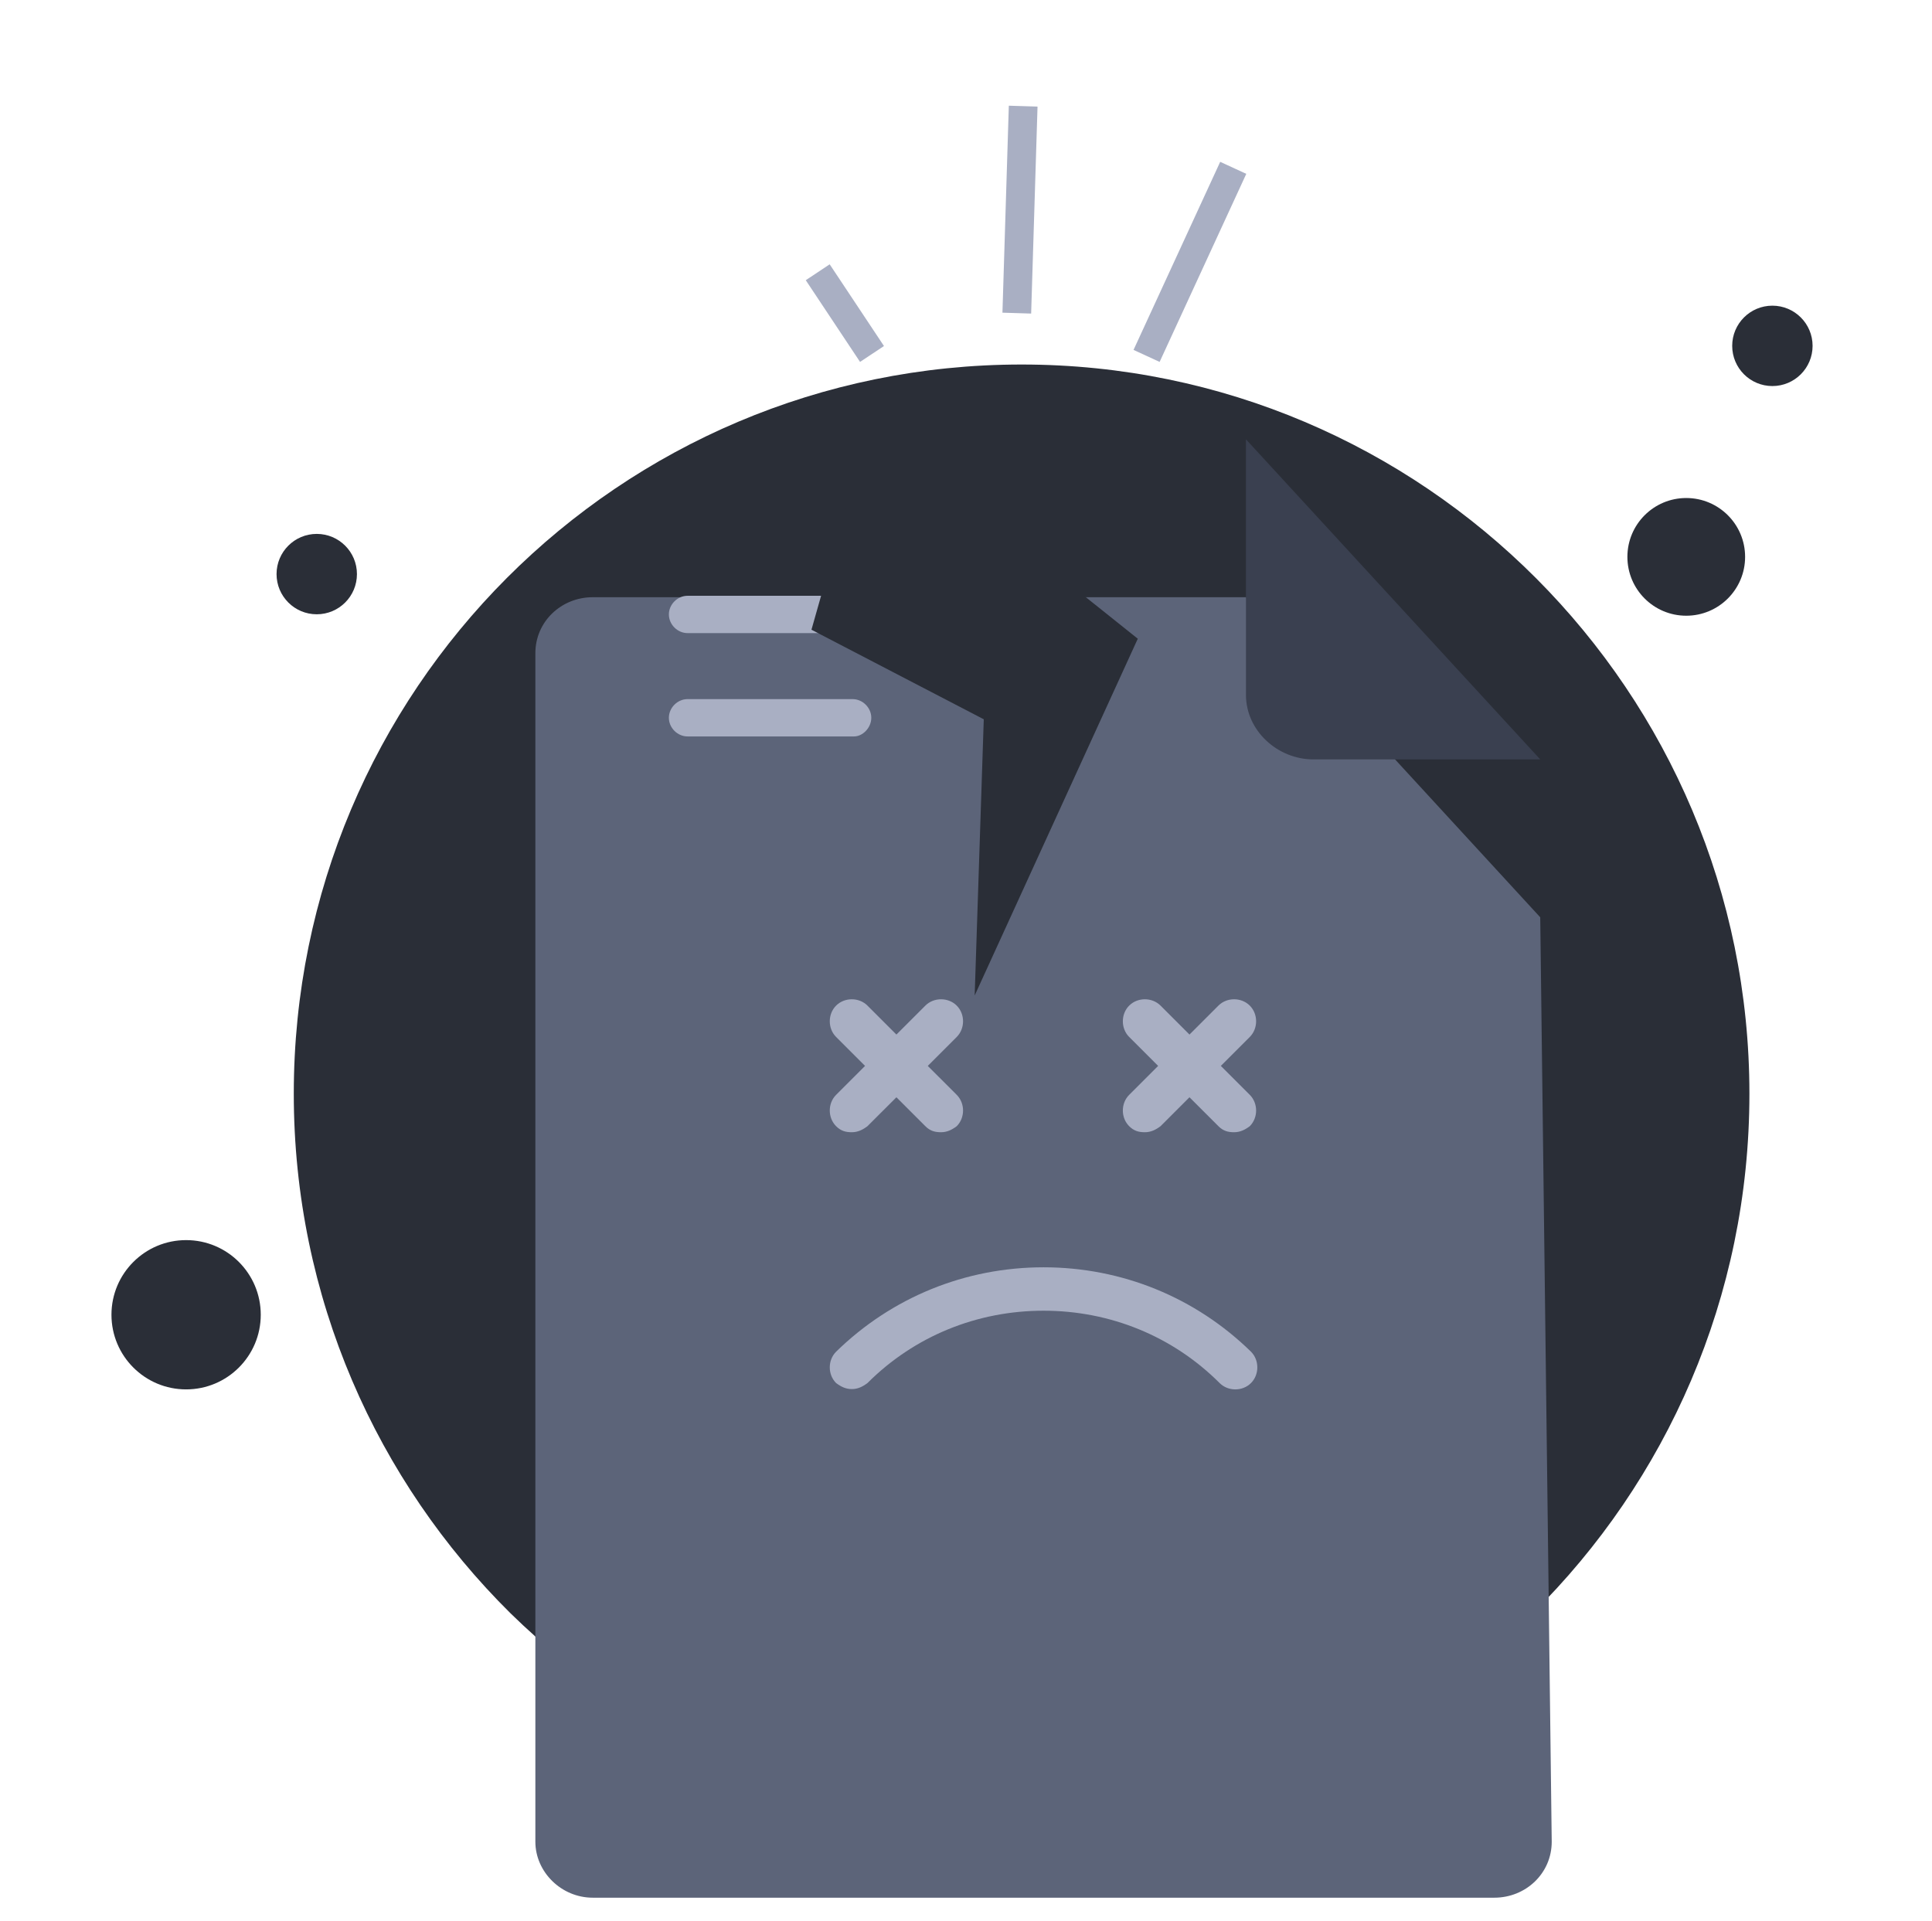 <svg width="182" height="181" viewBox="0 0 182 181" fill="none" xmlns="http://www.w3.org/2000/svg">
<g id="empty states" clip-path="url(#clip0_1310_28061)">
<g id="10">
<g id="Group 772">
<path id="Vector" d="M164.8 103.04C164.8 122.243 156.957 139.552 144.38 151.994C132.074 164.3 115.035 171.738 96.237 171.738C77.575 171.738 60.536 164.165 48.095 151.994C35.518 139.552 27.675 122.243 27.675 103.04C27.675 65.04 58.373 34.342 96.237 34.342C134.102 34.342 164.8 65.175 164.8 103.04Z" fill="#2A2E37"/>
<path id="Vector_2" d="M158.849 58.008C161.911 58.008 164.394 55.526 164.394 52.464C164.394 49.401 161.911 46.919 158.849 46.919C155.787 46.919 153.305 49.401 153.305 52.464C153.305 55.526 155.787 58.008 158.849 58.008Z" fill="#2A2E37"/>
<path id="Vector_3" d="M166.964 36.371C169.055 36.371 170.751 34.676 170.751 32.584C170.751 30.493 169.055 28.798 166.964 28.798C164.873 28.798 163.178 30.493 163.178 32.584C163.178 34.676 164.873 36.371 166.964 36.371Z" fill="#2A2E37"/>
<path id="Vector_4" d="M29.838 57.873C31.93 57.873 33.625 56.178 33.625 54.086C33.625 51.995 31.93 50.3 29.838 50.3C27.747 50.3 26.052 51.995 26.052 54.086C26.052 56.178 27.747 57.873 29.838 57.873Z" fill="#2A2E37"/>
<path id="Vector_5" d="M17.532 130.897C21.416 130.897 24.564 127.749 24.564 123.865C24.564 119.981 21.416 116.833 17.532 116.833C13.648 116.833 10.5 119.981 10.5 123.865C10.5 127.749 13.648 130.897 17.532 130.897Z" fill="#2A2E37"/>
</g>
<g id="Vector_6" filter="url(#filter0_d_1310_28061)">
<path d="M145.095 71.545L146.177 158.635C146.177 161.61 143.743 163.909 140.768 163.909H55.842C52.867 163.909 50.433 161.475 50.433 158.635V46.663C50.433 43.688 52.867 41.389 55.842 41.389H117.372L145.095 71.545Z" fill="url(#paint0_linear_1310_28061)"/>
</g>
<path id="Vector_7" d="M94.654 59.646H64.768C63.821 59.646 63.01 58.834 63.01 57.888C63.01 56.941 63.821 56.13 64.768 56.13H94.654C95.601 56.13 96.412 56.941 96.412 57.888C96.412 58.834 95.601 59.646 94.654 59.646Z" fill="#A9AFC3"/>
<path id="Vector_8" d="M80.455 69.381H64.768C63.821 69.381 63.01 68.57 63.01 67.623C63.01 66.677 63.821 65.865 64.768 65.865H80.32C81.266 65.865 82.078 66.677 82.078 67.623C82.078 68.57 81.266 69.381 80.455 69.381Z" fill="#A9AFC3"/>
<path id="Vector_9" d="M117.373 41.389V65.46C117.373 68.841 120.348 71.545 123.729 71.545H145.096" fill="#3A4050"/>
<path id="Vector 14" d="M76.442 59.327L82.868 36.663L109.261 39.703L100.046 54.473L107.183 60.175L91.817 93.786L92.674 67.765L76.442 59.327Z" fill="#2A2E37"/>
<path id="Vector 15" d="M82.146 33.348L77.032 25.65" stroke="#A9AFC3" stroke-width="2.705"/>
<path id="Vector 16" d="M95.785 29.5L96.386 10" stroke="#A9AFC3" stroke-width="2.705"/>
<path id="Vector 17" d="M108.011 33.531L116.175 15.812" stroke="#A9AFC3" stroke-width="2.705"/>
<path id="Vector_10" d="M80.241 130.868C79.673 130.868 79.219 130.641 78.764 130.3C77.969 129.505 77.969 128.142 78.764 127.346C83.991 122.234 90.921 119.394 98.306 119.394C105.691 119.394 112.621 122.234 117.847 127.346C118.642 128.142 118.642 129.505 117.847 130.3C117.052 131.096 115.688 131.096 114.893 130.3C110.462 125.869 104.554 123.484 98.306 123.484C92.057 123.484 86.149 125.869 81.718 130.3C81.264 130.641 80.809 130.868 80.241 130.868Z" fill="#A9AFC3"/>
<path id="Vector_11" d="M87.399 100.421L90.126 97.694C90.921 96.899 90.921 95.535 90.126 94.74C89.33 93.945 87.967 93.945 87.172 94.74L84.445 97.467L81.718 94.74C80.923 93.945 79.56 93.945 78.764 94.74C77.969 95.535 77.969 96.899 78.764 97.694L81.491 100.421L78.764 103.147C77.969 103.943 77.969 105.306 78.764 106.101C79.219 106.556 79.673 106.669 80.241 106.669C80.809 106.669 81.264 106.442 81.718 106.101L84.445 103.375L87.172 106.101C87.626 106.556 88.081 106.669 88.649 106.669C89.217 106.669 89.671 106.442 90.126 106.101C90.921 105.306 90.921 103.943 90.126 103.147L87.399 100.421Z" fill="#A9AFC3"/>
<path id="Vector_12" d="M115.006 100.421L117.733 97.694C118.528 96.899 118.528 95.535 117.733 94.74C116.938 93.945 115.574 93.945 114.779 94.74L112.052 97.467L109.326 94.74C108.53 93.945 107.167 93.945 106.372 94.74C105.577 95.535 105.577 96.899 106.372 97.694L109.099 100.421L106.372 103.147C105.577 103.943 105.577 105.306 106.372 106.101C106.826 106.556 107.281 106.669 107.849 106.669C108.417 106.669 108.871 106.442 109.326 106.101L112.052 103.375L114.779 106.101C115.234 106.556 115.688 106.669 116.256 106.669C116.824 106.669 117.279 106.442 117.733 106.101C118.528 105.306 118.528 103.943 117.733 103.147L115.006 100.421Z" fill="#A9AFC3"/>
</g>
</g>
<defs>
<filter id="filter0_d_1310_28061" x="20.682" y="26.513" width="155.246" height="182.023" filterUnits="userSpaceOnUse" color-interpolation-filters="sRGB">
<feFlood flood-opacity="0" result="BackgroundImageFix"/>
<feColorMatrix in="SourceAlpha" type="matrix" values="0 0 0 0 0 0 0 0 0 0 0 0 0 0 0 0 0 0 127 0" result="hardAlpha"/>
<feOffset dy="14.876"/>
<feGaussianBlur stdDeviation="14.876"/>
<feColorMatrix type="matrix" values="0 0 0 0 0 0 0 0 0 0 0 0 0 0 0 0 0 0 0.27 0"/>
<feBlend mode="normal" in2="BackgroundImageFix" result="effect1_dropShadow_1310_28061"/>
<feBlend mode="normal" in="SourceGraphic" in2="effect1_dropShadow_1310_28061" result="shape"/>
</filter>
<linearGradient id="paint0_linear_1310_28061" x1="98.274" y1="38.555" x2="98.274" y2="165.23" gradientUnits="userSpaceOnUse">
<stop stop-color="#5C6479"/>
<stop offset="0.996" stop-color="#5C6479"/>
</linearGradient>
<clipPath id="clip0_1310_28061">
<rect width="181" height="181" fill="white" transform="translate(0.5)"/>
</clipPath>
</defs>
</svg>
